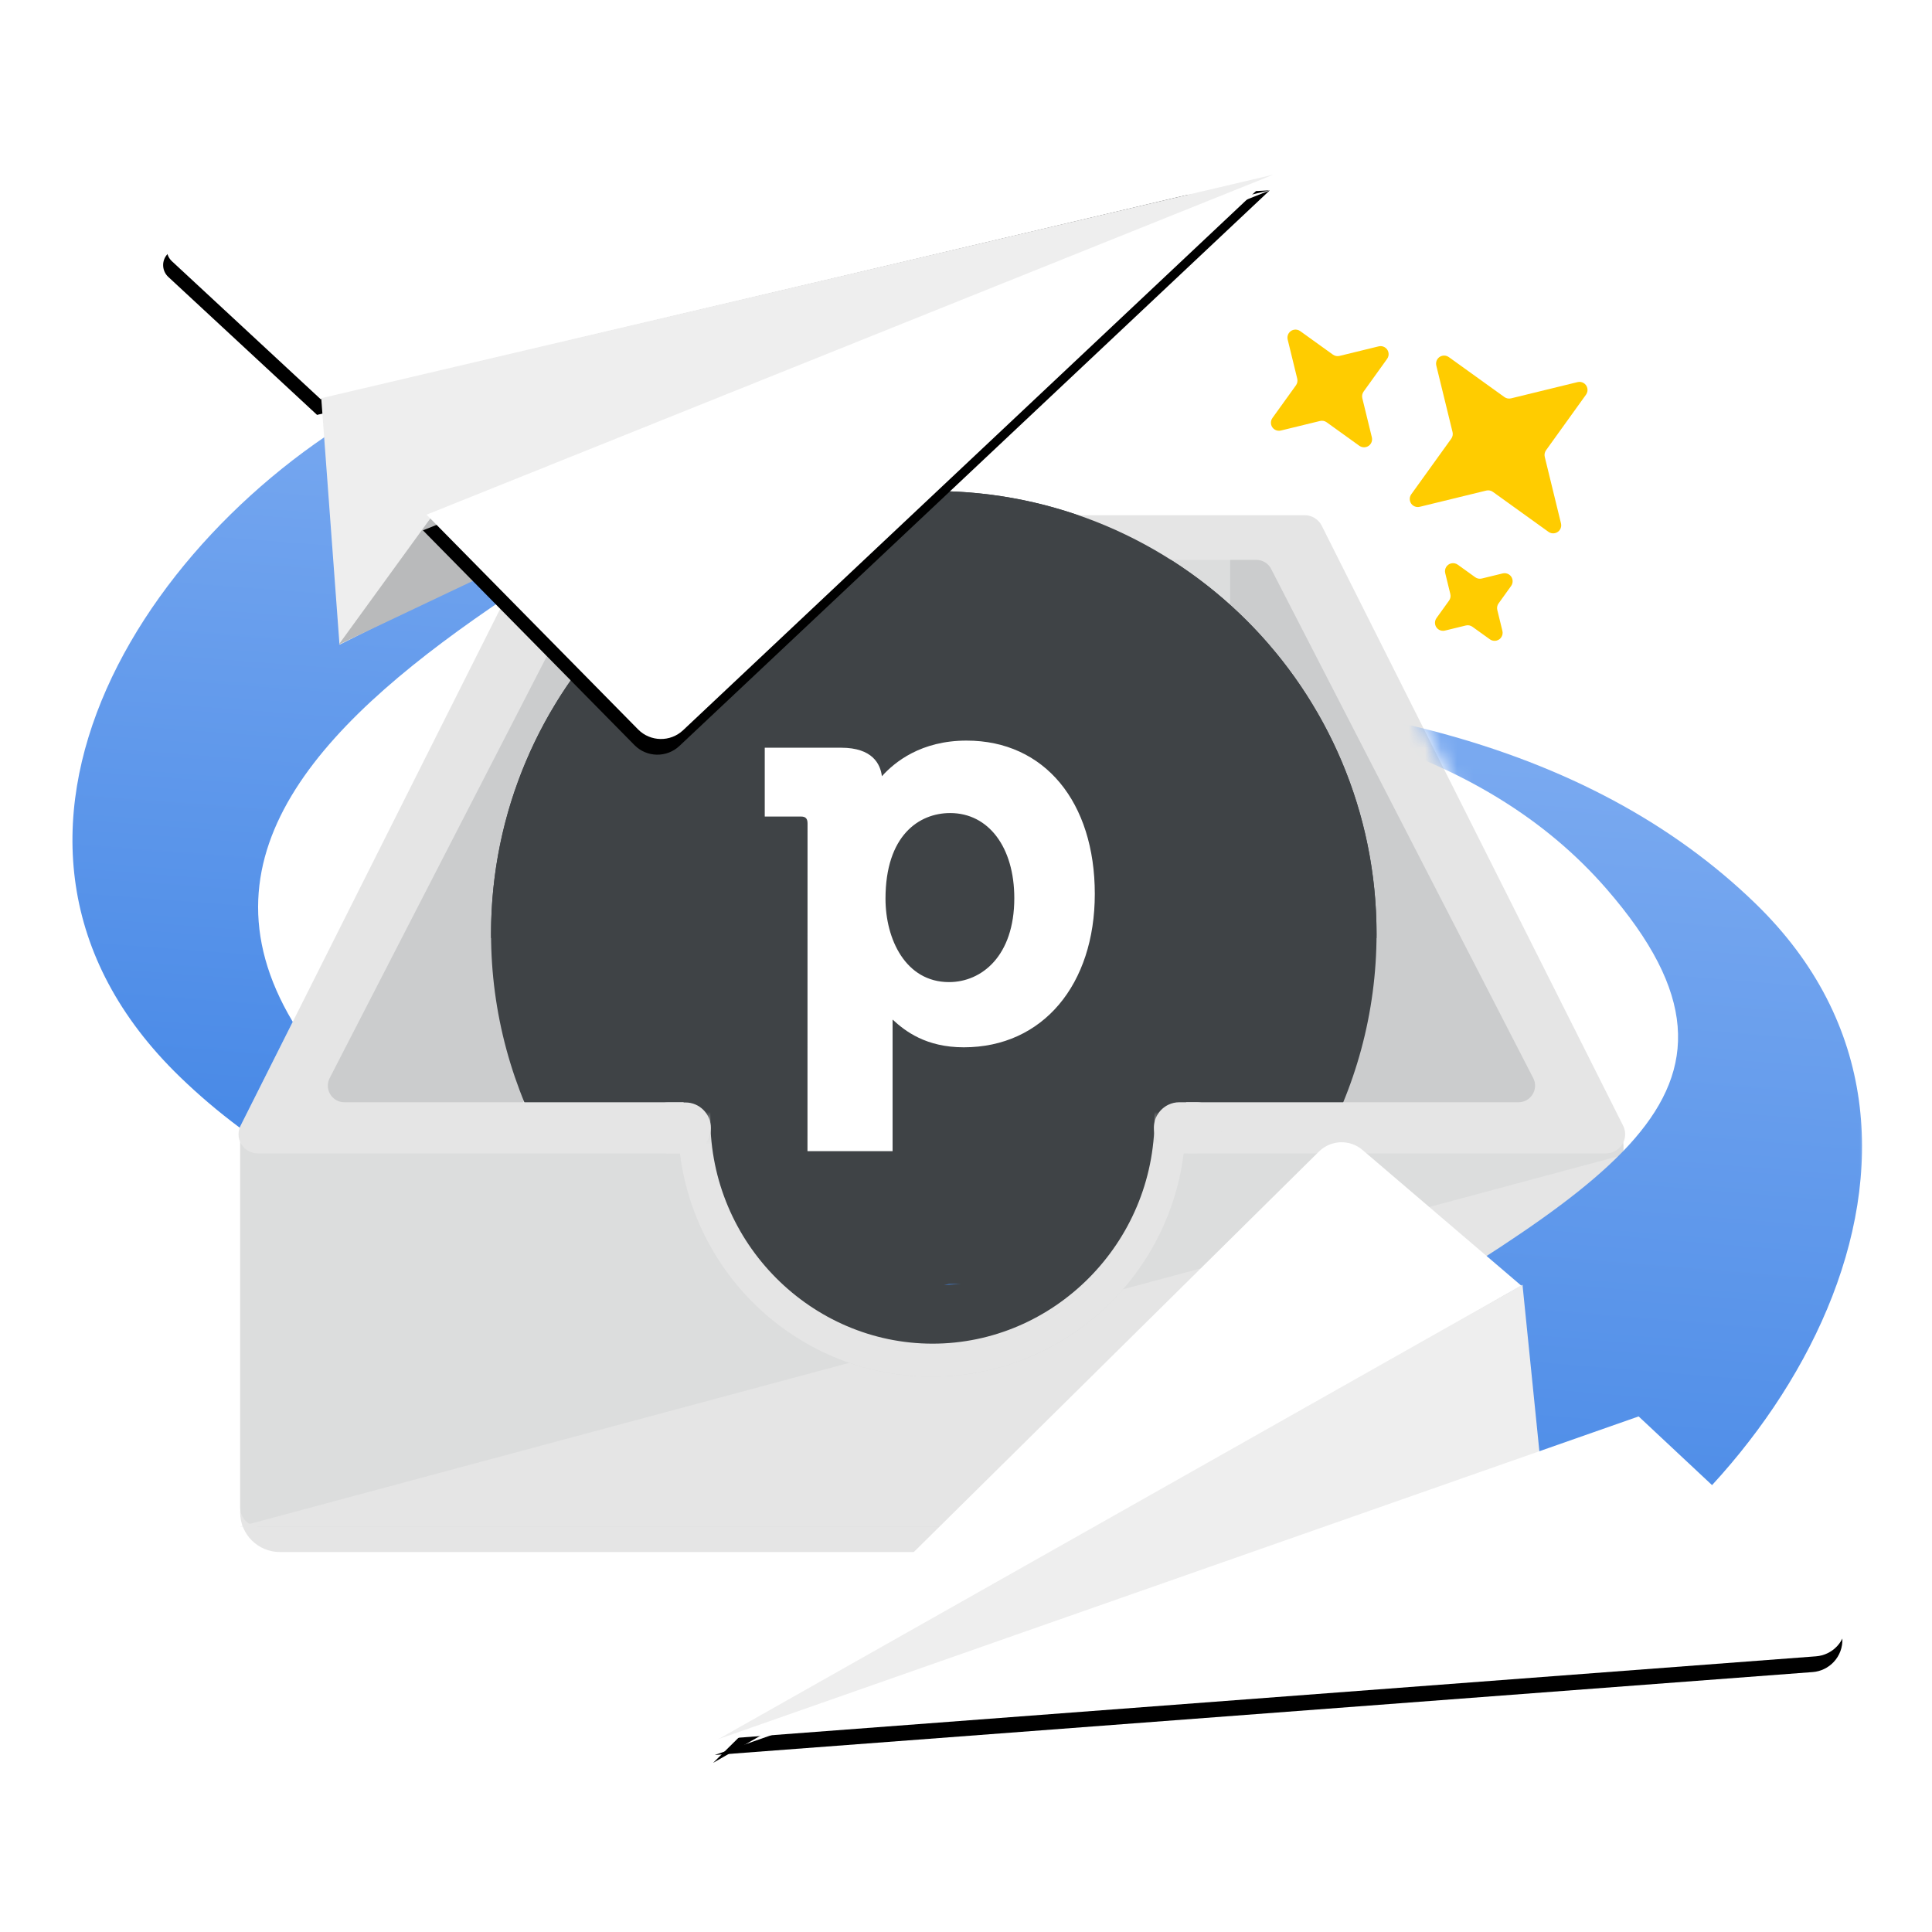 <?xml version="1.0" encoding="UTF-8"?>
<svg width="120px" height="120px" viewBox="0 0 120 120" version="1.1" xmlns="http://www.w3.org/2000/svg" xmlns:xlink="http://www.w3.org/1999/xlink">
    <!-- Generator: Sketch 48.1 (47250) - http://www.bohemiancoding.com/sketch -->
    <title>sales-inbox copy</title>
    <desc>Created with Sketch.</desc>
    <defs>
        <rect id="path-1" x="0" y="0.104" width="40.202" height="17.439"></rect>
        <linearGradient x1="64.2%" y1="9.358%" x2="55.174%" y2="124.315%" id="linearGradient-3">
            <stop stop-color="#79A9F0" offset="0%"></stop>
            <stop stop-color="#317AE2" offset="100%"></stop>
        </linearGradient>
        <polygon id="path-4" points="33.851 34.003 17 0.192 49.163 18.752 49.163 53.562 19.5 73.5 0.386 50.141"></polygon>
        <path d="M31.54,0.378 L42.945,6.574 L0,45 L28.914,1.036 C29.485,0.168 30.626,-0.119 31.54,0.378 Z" id="path-6"></path>
        <filter x="-15.1%" y="-12.3%" width="130.3%" height="129.0%" filterUnits="objectBoundingBox" id="filter-7">
            <feOffset dx="0" dy="1" in="SourceAlpha" result="shadowOffsetOuter1"></feOffset>
            <feGaussianBlur stdDeviation="2" in="shadowOffsetOuter1" result="shadowBlurOuter1"></feGaussianBlur>
            <feColorMatrix values="0 0 0 0 0   0 0 0 0 0   0 0 0 0 0  0 0 0 0.1 0" type="matrix" in="shadowBlurOuter1"></feColorMatrix>
        </filter>
        <path d="M51.756,13 L66.101,21.653 C67.046,22.224 67.351,23.453 66.78,24.399 C66.521,24.828 66.11,25.145 65.629,25.285 L0,44.5 L51.756,13 Z" id="path-8"></path>
        <filter x="-9.7%" y="-17.5%" width="119.4%" height="141.3%" filterUnits="objectBoundingBox" id="filter-9">
            <feOffset dx="0" dy="1" in="SourceAlpha" result="shadowOffsetOuter1"></feOffset>
            <feGaussianBlur stdDeviation="2" in="shadowOffsetOuter1" result="shadowBlurOuter1"></feGaussianBlur>
            <feColorMatrix values="0 0 0 0 0   0 0 0 0 0   0 0 0 0 0  0 0 0 0.1 0" type="matrix" in="shadowBlurOuter1"></feColorMatrix>
        </filter>
        <path d="M65.996,0.001 L0.768,18.802 C0.237,18.955 -0.069,19.51 0.084,20.04 C0.156,20.29 0.322,20.501 0.547,20.631 L11.478,26.903 L65.996,0.001 Z" id="path-10"></path>
        <filter x="-9.9%" y="-20.4%" width="119.7%" height="148.3%" filterUnits="objectBoundingBox" id="filter-11">
            <feOffset dx="0" dy="1" in="SourceAlpha" result="shadowOffsetOuter1"></feOffset>
            <feGaussianBlur stdDeviation="2" in="shadowOffsetOuter1" result="shadowBlurOuter1"></feGaussianBlur>
            <feColorMatrix values="0 0 0 0 0   0 0 0 0 0   0 0 0 0 0  0 0 0 0.1 0" type="matrix" in="shadowBlurOuter1"></feColorMatrix>
        </filter>
        <path d="M65.997,0.004 L19.5,32.412 L35.301,42.452 C36.218,43.034 37.433,42.778 38.036,41.874 L65.997,0.004 Z" id="path-12"></path>
        <filter x="-14.0%" y="-12.9%" width="128.0%" height="130.4%" filterUnits="objectBoundingBox" id="filter-13">
            <feOffset dx="0" dy="1" in="SourceAlpha" result="shadowOffsetOuter1"></feOffset>
            <feGaussianBlur stdDeviation="2" in="shadowOffsetOuter1" result="shadowBlurOuter1"></feGaussianBlur>
            <feColorMatrix values="0 0 0 0 0   0 0 0 0 0   0 0 0 0 0  0 0 0 0.1 0" type="matrix" in="shadowBlurOuter1"></feColorMatrix>
        </filter>
    </defs>
    <g id="Welcome-to-Mail-Pages" stroke="none" stroke-width="1" fill="none" fill-rule="evenodd">
        <g id="sales-inbox-copy">
            <g id="Group-7-Copy" transform="translate(4, -4)">
                <g id="Group-Copy-12" transform="translate(10.5, 34.5)">
                    <g id="Box-Copy">
                        <polygon id="Path-6" fill="#CBCCCD" points="21.213 3.696 2.901 38.451 2.896 61.435 15.345 61.338 27.111 22.003 27.495 2.762"></polygon>
                        <polygon id="Path-6-Copy" fill="#CBCCCD" transform="translate(70.769, 32.099) scale(-1, 1) translate(-70.769, -32.099) " points="76.787 3.696 58.475 38.451 58.47 61.435 70.919 61.338 82.685 22.003 83.068 2.762"></polygon>
                        <polygon id="Rectangle-5" fill="#DCDDDD" points="24.839 3.878 61.906 3.878 61.906 20.921 24.839 20.921"></polygon>
                        <path d="M25.984,19.732 L61.038,19.732 C61.508,19.732 61.928,20.023 62.094,20.462 L77.954,62.622 C78.173,63.205 77.879,63.855 77.296,64.075 C77.169,64.122 77.034,64.147 76.898,64.147 L9.29,64.147 C8.667,64.147 8.162,63.642 8.162,63.019 C8.162,62.877 8.189,62.736 8.241,62.604 L24.935,20.444 C25.105,20.014 25.521,19.732 25.984,19.732 Z" id="Rectangle-1" fill="#EEEEEE"></path>
                        <circle id="Oval-5" fill="#3F4346" cx="43.5" cy="27.5" r="27.5"></circle>
                        <path d="M1.787,62.513 C1.789,62.513 1.79,62.514 1.791,62.514 C29.475,62.514 57.159,62.514 84.842,62.514 C84.846,62.514 84.852,62.512 84.858,62.509 L84.858,62.509 C85.368,62.259 85.983,62.47 86.233,62.979 C86.302,63.12 86.338,63.275 86.338,63.432 L86.338,63.432 C86.338,64.794 85.233,65.899 83.87,65.899 L2.883,65.899 C1.52,65.899 0.415,64.794 0.415,63.432 L0.415,63.432 C0.415,62.883 0.86,62.438 1.409,62.438 C1.538,62.438 1.667,62.463 1.787,62.513 Z" id="Rectangle-2" fill="#E5E5E5"></path>
                        <path d="M27.73,39.169 C28.69,47.656 35.329,54.226 43.376,54.226 C51.424,54.226 58.063,47.656 59.023,39.169 L84.842,39.169 C85.668,39.169 86.338,39.839 86.338,40.665 L86.338,63.131 C86.338,63.784 85.808,64.314 85.155,64.314 L1.598,64.314 C0.945,64.314 0.415,63.784 0.415,63.131 L0.415,40.336 C0.415,39.683 0.945,39.153 1.598,39.153 C1.662,39.153 1.726,39.159 1.79,39.169 C1.79,39.169 1.791,39.169 1.791,39.169 L27.73,39.169 Z" id="Rectangle-2" fill="#DCDDDD"></path>
                        <path d="M38.25,54.149 C39.857,54.704 41.582,55.006 43.376,55.006 C48.113,55.006 52.361,52.906 55.251,49.581 L86.338,41.229 L86.338,64.314 L0.415,64.314 L38.25,54.149 Z" id="Rectangle-2-Copy" fill="#E5E5E5"></path>
                        <path d="M59.272,41.134 C59.301,40.763 59.316,40.388 59.316,40.01 C59.316,39.316 59.266,38.633 59.17,37.963 L79.815,37.963 C79.979,37.963 80.14,37.924 80.286,37.849 C80.792,37.588 80.991,36.967 80.731,36.461 L64.45,4.833 C64.274,4.49 63.92,4.274 63.534,4.274 L23.173,4.274 C22.787,4.274 22.434,4.49 22.257,4.833 L5.977,36.461 C5.902,36.607 5.863,36.769 5.863,36.933 C5.863,37.502 6.324,37.963 6.893,37.963 L27.963,37.963 C27.866,38.633 27.816,39.316 27.816,40.01 C27.816,40.388 27.831,40.763 27.86,41.134 L1.499,41.134 C0.846,41.134 0.316,40.604 0.316,39.951 C0.316,39.767 0.359,39.585 0.442,39.42 L19.162,2.152 C19.362,1.752 19.771,1.5 20.219,1.5 L66.538,1.5 C66.985,1.5 67.394,1.752 67.595,2.152 L86.315,39.42 C86.608,40.004 86.372,40.715 85.789,41.008 C85.624,41.091 85.442,41.134 85.258,41.134 L59.272,41.134 Z" id="Combined-Shape" fill="#E5E5E5"></path>
                        <path d="M16.001,27.767 C16,27.678 16,27.589 16,27.5 C16,12.312 28.312,0 43.5,0 C58.688,0 71,12.312 71,27.5 C71,27.589 71,27.678 70.999,27.767 L16.001,27.767 Z" id="Combined-Shape" fill="#3F4346"></path>
                        <g id="Group-2" transform="translate(23.669, 39.048)">
                            <mask id="mask-2" fill="white">
                                <use xlink:href="#path-1"></use>
                            </mask>
                            <g id="Mask"></g>
                            <path d="M19.707,15.957 C11,15.957 3.941,8.859 3.941,0.104 C3.941,-8.652 11,-15.75 19.707,-15.75 C28.414,-15.75 35.473,-8.652 35.473,0.104 C35.473,8.859 28.414,15.957 19.707,15.957 Z M19.754,13.909 C27.27,13.909 33.541,7.686 33.541,-0.061 C33.541,-7.808 27.27,-14.088 19.754,-14.088 C12.239,-14.088 5.951,-7.808 5.951,-0.061 C5.951,7.686 12.239,13.909 19.754,13.909 Z" id="Oval-1-Copy" fill="#E5E5E5" mask="url(#mask-2)"></path>
                        </g>
                        <path d="M58.748,41.134 C57.877,41.134 57.171,40.424 57.171,39.548 C57.171,38.916 57.539,38.37 58.072,38.116 C58.277,38.018 58.506,37.963 58.748,37.963 L59.814,37.963 C60.684,37.963 61.39,38.673 61.39,39.548 C61.39,40.424 60.684,41.134 59.814,41.134 L58.748,41.134 Z" id="Oval-2" fill="#E5E5E5"></path>
                        <path d="M27.011,41.146 C26.14,41.146 25.434,40.437 25.434,39.561 C25.434,38.929 25.802,38.383 26.335,38.129 C26.54,38.031 26.769,37.976 27.011,37.976 L28.076,37.976 C28.947,37.976 29.653,38.686 29.653,39.561 C29.653,40.437 28.947,41.146 28.076,41.146 L27.011,41.146 Z" id="Oval-2" fill="#E5E5E5"></path>
                    </g>
                </g>
                <g id="Group-6" transform="translate(0, 25.5)" fill="url(#linearGradient-3)">
                    <path d="M27.422,15.611 C16.574,22.901 7.818,31.326 14.183,41.968 L10.942,48.42 C10.922,48.46 10.904,48.501 10.889,48.542 C9.573,47.562 8.334,46.508 7.172,45.383 C-8.174,30.523 5.687,10.231 21.23,2.692 C34.515,-3.751 40.592,3.144 34.005,10.5 L30.719,10.5 C30.271,10.5 29.862,10.752 29.662,11.152 L27.422,15.611 Z M54.941,58.253 C55.19,58.254 55.44,58.254 55.691,58.253 C55.337,58.274 54.984,58.294 54.633,58.312 L54.941,58.253 Z" id="Combined-Shape"></path>
                </g>
                <g id="Group-Copy-15" transform="translate(63, 40)">
                    <mask id="mask-5" fill="white">
                        <use xlink:href="#path-4"></use>
                    </mask>
                    <g id="Rectangle-4"></g>
                    <path d="M13.9,49.07 C32.45,37.642 44.075,32.191 32.773,19.199 C25.239,10.537 12.148,6.55 -6.5,7.235 C15.616,5.908 31.789,10.198 42.019,20.105 C57.365,34.965 43.341,57.454 27.798,64.992 C12.255,72.531 -4.649,60.498 13.9,49.07 Z" id="Path-21-Copy-2" fill="url(#linearGradient-3)" mask="url(#mask-5)"></path>
                </g>
                <g id="Group-Copy-16" transform="translate(78.435, 97.577) rotate(12) translate(-78.435, -97.577) translate(44.435, 75.077)">
                    <g id="Path-18">
                        <use fill="black" fill-opacity="1" filter="url(#filter-7)" xlink:href="#path-6"></use>
                        <use fill="#FFFFFF" fill-rule="evenodd" xlink:href="#path-6"></use>
                    </g>
                    <polygon id="Path-18" fill="#EEEEEE" points="43 6.5 47 18.966 0 44.5"></polygon>
                    <g id="Path-18">
                        <use fill="black" fill-opacity="1" filter="url(#filter-9)" xlink:href="#path-8"></use>
                        <use fill="#FFFFFF" fill-rule="evenodd" xlink:href="#path-8"></use>
                    </g>
                </g>
                <g id="Group-12-Copy-8" transform="translate(38.103, 28.372) rotate(13) translate(-38.103, -28.372) translate(5.103, 6.872)">
                    <g id="Path-17">
                        <use fill="black" fill-opacity="1" filter="url(#filter-11)" xlink:href="#path-10"></use>
                        <use fill="#FFFFFF" fill-rule="evenodd" xlink:href="#path-10"></use>
                    </g>
                    <polygon id="Path-17" fill="#EEEEEE" points="66 -9.97424365e-13 11.5 26.835 16.049 41.5"></polygon>
                    <polygon id="Path-17" fill="#B9BABB" points="24.5 34.768 19.818 32.5 16 41.5"></polygon>
                    <g id="Path-17-Copy">
                        <use fill="black" fill-opacity="1" filter="url(#filter-13)" xlink:href="#path-12"></use>
                        <use fill="#FFFFFF" fill-rule="evenodd" xlink:href="#path-12"></use>
                    </g>
                </g>
                <path d="M50.776,52.214 C50.683,51.456 50.192,50.442 48.246,50.442 L43.5,50.442 L43.5,54.717 L45.755,54.717 C46.048,54.717 46.158,54.854 46.158,55.148 L46.154,75.5 L51.44,75.5 L51.44,67.896 L51.44,67.327 C52.224,68.052 53.518,69.05 55.863,69.05 C60.786,69.05 64,65.134 64,59.525 C64,53.828 60.893,50 56.034,50 C53.203,50 51.568,51.333 50.776,52.214 Z M55.017,54.5 C57.4,54.5 59,56.624 59,59.786 C59,63.388 56.965,65 54.948,65 C52.236,65 51,62.316 51,59.821 C51,55.898 53.075,54.5 55.017,54.5 L55.017,54.5 Z" id="Fill-2-Copy-3" fill="#FFFFFF"></path>
                <g id="Group-Copy-21" transform="translate(86.379, 31.621) rotate(56) translate(-86.379, -31.621) translate(74.379, 22.371)" fill="#FFCC00" fill-rule="nonzero">
                    <path d="M13.031,13.23 L11.557,9.239 C11.506,9.102 11.398,8.994 11.261,8.943 L7.27,7.469 C7.011,7.373 6.878,7.086 6.974,6.827 C7.024,6.69 7.132,6.582 7.27,6.531 L11.261,5.056 C11.398,5.005 11.506,4.897 11.557,4.76 L13.031,0.769 C13.127,0.51 13.414,0.378 13.673,0.474 C13.81,0.524 13.918,0.632 13.969,0.769 L15.444,4.76 C15.495,4.897 15.603,5.005 15.74,5.056 L19.731,6.531 C19.99,6.627 20.122,6.914 20.026,7.173 C19.976,7.31 19.868,7.418 19.731,7.469 L15.74,8.943 C15.603,8.994 15.495,9.102 15.444,9.239 L13.969,13.23 C13.873,13.49 13.586,13.622 13.327,13.526 C13.19,13.476 13.082,13.368 13.031,13.23 Z" id="Shape-Copy-4"></path>
                    <path d="M4.281,17.73 L3.414,15.382 C3.364,15.245 3.255,15.136 3.118,15.086 L0.77,14.219 C0.511,14.123 0.378,13.835 0.474,13.576 C0.525,13.439 0.633,13.331 0.77,13.281 L3.118,12.413 C3.255,12.362 3.364,12.254 3.414,12.117 L4.281,9.77 C4.377,9.511 4.665,9.378 4.924,9.474 C5.061,9.524 5.169,9.632 5.219,9.77 L6.087,12.117 C6.138,12.254 6.246,12.362 6.383,12.413 L8.73,13.281 C8.99,13.376 9.122,13.664 9.026,13.923 C8.976,14.06 8.867,14.168 8.73,14.219 L6.383,15.086 C6.246,15.136 6.138,15.245 6.087,15.382 L5.219,17.73 C5.124,17.989 4.836,18.122 4.577,18.026 C4.44,17.975 4.332,17.867 4.281,17.73 Z" id="Shape-Copy-5"></path>
                    <path d="M20.281,16.23 L19.818,14.977 C19.768,14.84 19.66,14.732 19.522,14.682 L18.27,14.219 C18.011,14.124 17.878,13.836 17.974,13.577 C18.025,13.44 18.133,13.332 18.27,13.281 L19.523,12.818 C19.66,12.768 19.768,12.66 19.818,12.523 L20.281,11.27 C20.377,11.011 20.664,10.878 20.923,10.974 C21.06,11.025 21.168,11.133 21.219,11.27 L21.682,12.523 C21.732,12.66 21.84,12.768 21.977,12.818 L23.23,13.281 C23.489,13.377 23.622,13.664 23.526,13.923 C23.475,14.061 23.367,14.169 23.23,14.219 L21.978,14.682 C21.84,14.732 21.732,14.84 21.682,14.977 L21.219,16.23 C21.123,16.489 20.836,16.622 20.577,16.526 C20.44,16.475 20.332,16.367 20.281,16.23 Z" id="Shape-Copy-6"></path>
                </g>
            </g>
        </g>
    </g>
</svg>